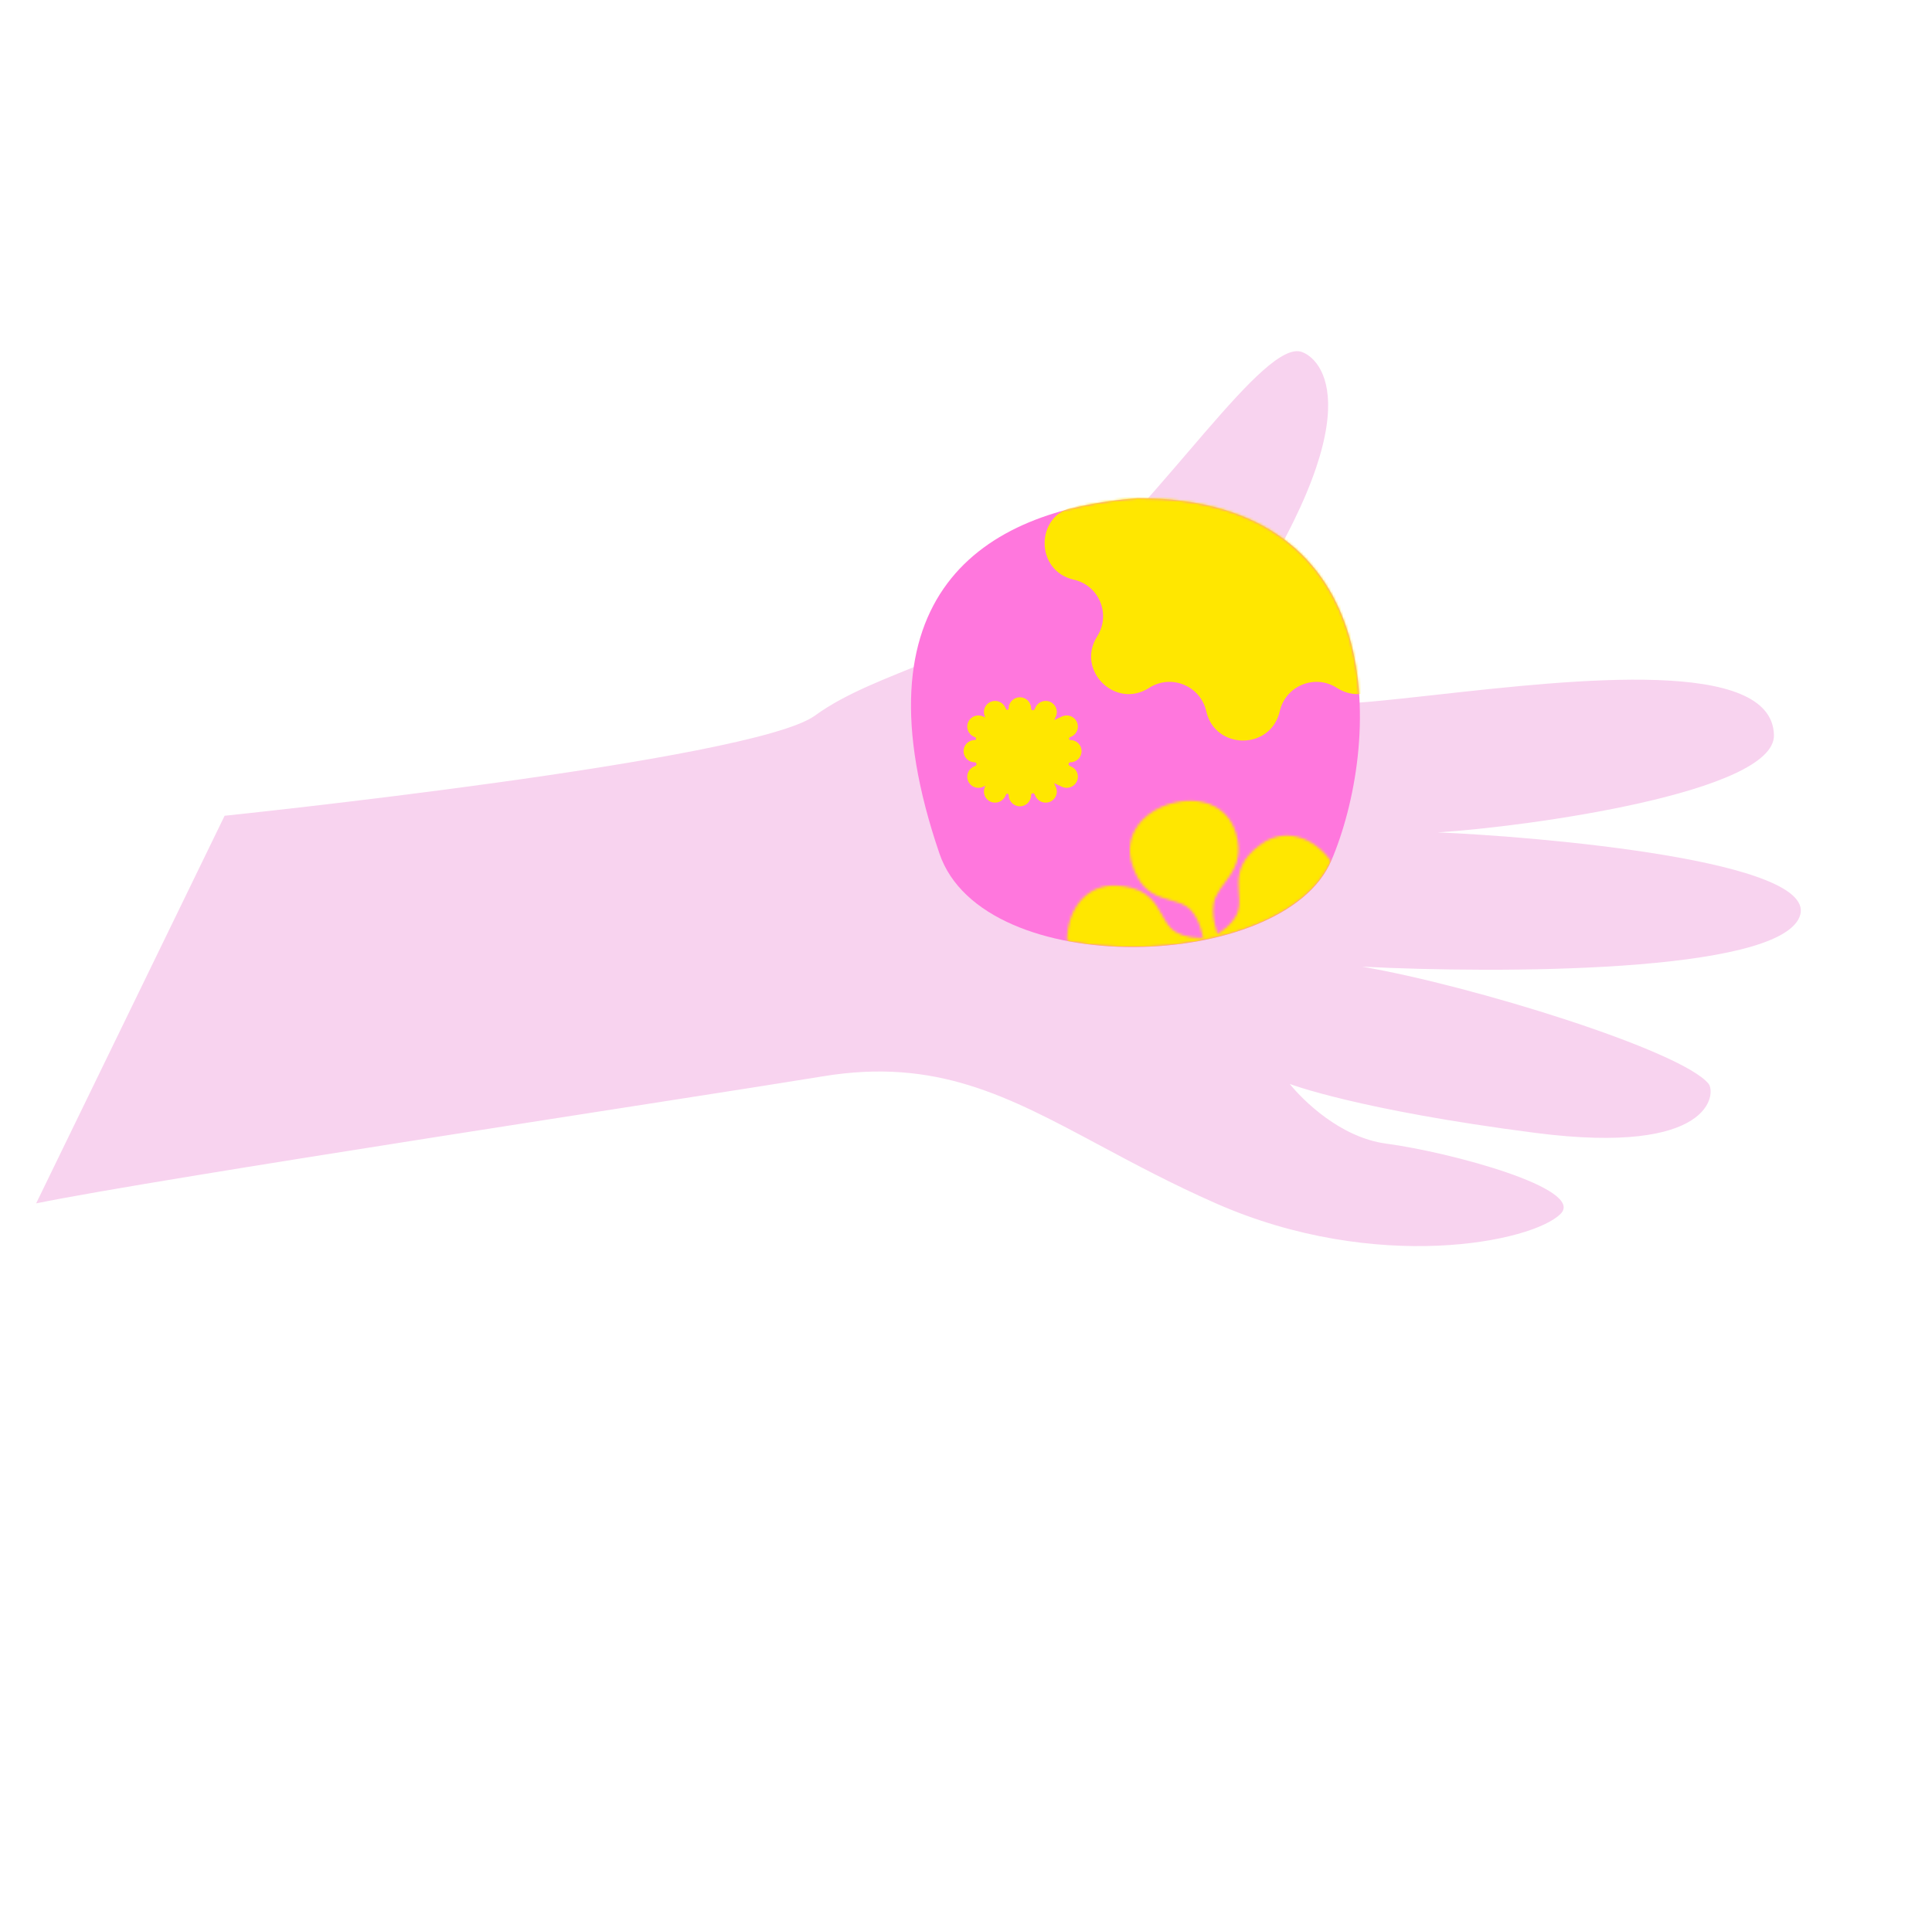 <svg xmlns="http://www.w3.org/2000/svg" width="775" height="772" fill="none"><path fill="#F8D3EF" fill-rule="evenodd" d="M522.36 141.25c9.25 3.55 29.08 27.96-33.84 118.12 2.49 8.96 18.04 25.95 60.32 22.22 8.06-.71 17.43-1.75 27.53-2.87 56.06-6.21 134.45-14.89 135.23 16.16.58 23.06-99.05 36.82-134.89 39.07 38.92 1.62 154.81 11.22 145.1 34.05-9.56 22.5-120.91 22.59-175.4 19.83 44.09 7.57 127.97 33.56 138.95 46.96 2.92 3.57 2 28.92-69.38 19.73-71.38-9.19-98.63-19.65-98.63-19.65 5.24 6.45 20.14 21.48 38.78 23.96 25.58 3.41 79.89 18.05 69.9 28.14-11.23 11.36-73.91 24.15-138.28-4.18-17.57-7.74-32.64-15.81-46.54-23.25-37.02-19.83-65.69-35.19-111-27.74-49.86 8.2-267.69 41.14-315.71 50.99l75.6-155.51s211.93-22.02 236.79-40.17c24.86-18.15 65.75-23.67 98.96-52.01 40.75-34.77 81.5-99.6 96.51-93.85Z"/><path fill="#F7D" fill-rule="evenodd" d="M456.4 199.86c-62.29 4.75-114.98 38.99-79.53 142.64 17.56 51.35 138 47.55 157.14 2.85 19.43-45.39 25.87-145.49-77.61-145.49Z"/><mask id="a" width="180.088" height="180.088" x="365.435" y="199.86" mask-type="alpha" maskUnits="userSpaceOnUse"><path fill="#FFE700" fill-rule="evenodd" d="M456.4 199.86c-62.29 4.75-114.98 38.99-79.53 142.64 17.56 51.35 138 47.55 157.14 2.85 19.43-45.39 25.87-145.49-77.61-145.49Z"/></mask><g mask="url(#a)"><path fill="#FFE700" fill-rule="evenodd" d="M513.36 150.51c-3.57-15.68-25.92-15.68-29.49 0-2.31 10.15-13.95 14.99-22.77 9.46l-.3-.19c-13.57-8.5-29.25 7.28-20.66 20.79 5.59 8.78.77 20.43-9.38 22.71-15.63 3.5-15.63 25.79 0 29.29 10.15 2.28 14.97 13.93 9.38 22.71v.01c-8.6 13.5 7.08 29.29 20.65 20.79l.32-.21c8.82-5.52 20.45-.69 22.76 9.45v.02c3.57 15.68 25.92 15.68 29.49 0 2.31-10.16 13.95-14.99 22.77-9.46l.3.19c13.57 8.5 29.25-7.29 20.65-20.79-5.58-8.78-.76-20.43 9.38-22.71 15.64-3.5 15.64-25.79 0-29.29-10.14-2.28-14.96-13.93-9.38-22.71l.01-.01c8.6-13.5-7.08-29.29-20.65-20.79l-.33.21c-8.81 5.52-20.44.69-22.75-9.45v-.02Z"/></g><g mask="url(#a)"><mask id="b" width="144.154" height="149.073" x="415.259" y="306.367" mask-type="alpha" maskUnits="userSpaceOnUse"><path fill="#FF69DA" fill-rule="evenodd" d="M486.895 362.386c1.439-8.427 13.441-12.731 8.883-28.168-3.312-11.217-14.622-15.156-26.151-11.803-11.528 3.353-18.908 12.727-15.596 23.945 5.157 17.467 17.82 12.393 23.614 18.716 3.038 3.315 3.932 6.941 4.606 9.671.135.546.261 1.057.393 1.522-.114-.002-.23-.004-.348-.006-2.832-.041-6.593-.096-10.527-2.293-7.505-4.192-5.352-17.576-23.659-18.661-11.757-.697-19.313 8.538-20.029 20.44-.523 8.694 2.749 16.406 9.133 20.203-2.648 6.418-1.096 14.156 3.793 20.814 7.075 9.636 18.458 13.363 27.977 6.479 14.821-10.72 5.73-20.834 9.769-28.383 2.117-3.958 5.253-6.018 7.615-7.57.098-.065.195-.128.29-.191.141.462.313.96.497 1.492.917 2.659 2.136 6.191 1.382 10.609-1.439 8.427-14.859 10.938-9.702 28.405 3.312 11.218 14.623 15.156 26.151 11.803 11.529-3.353 18.909-12.727 15.597-23.945-4.558-15.436-17.002-12.63-22.796-18.954-2.924-3.191-4.033-6.622-4.886-9.259-.225-.696-.432-1.338-.65-1.905l.068.001c2.832.042 6.593.097 10.527 2.294 7.505 4.192 5.352 17.576 23.659 18.661 11.757.696 19.313-8.538 20.029-20.44.517-8.594-2.674-16.228-8.913-20.07 2.501-6.366.926-13.986-3.898-20.555-7.075-9.636-18.458-13.362-27.976-6.478-14.822 10.72-5.731 20.834-9.769 28.383-2.118 3.957-5.254 6.018-7.615 7.57l-.057.037c-.124-.594-.299-1.245-.488-1.953-.717-2.676-1.649-6.158-.923-10.411Zm20.633 12.871c-1.983-.477-3.919-.729-5.873-.382-4.279.759-7.266 2.806-9.562 4.38-.117.08-.233.159-.346.237.392.006.807.02 1.242.035 2.789.095 6.417.218 10.431-1.435 1.564-.644 2.88-1.647 4.108-2.835Zm-23.965 6.865c-.588.008-1.236-.014-1.937-.037-2.789-.095-6.417-.219-10.432 1.435-1.689.695-3.09 1.811-4.403 3.126 2.127.541 4.196.855 6.285.484 4.279-.759 7.265-2.806 9.562-4.38.321-.22.629-.431.925-.628Z" clip-rule="evenodd"/></mask><g mask="url(#b)"><path fill="#FFE700" fill-rule="evenodd" d="M456.4 199.86c-62.29 4.75-114.98 38.99-79.53 142.64 17.56 51.35 138 47.55 157.14 2.85 19.43-45.39 25.87-145.49-77.61-145.49Z"/></g></g><g mask="url(#a)"><path fill="#FFE700" fill-rule="evenodd" d="M404.629 284.228c0-2.479 2.01-4.489 4.489-4.489 2.48 0 4.489 2.01 4.489 4.489 0 .793 1.076 1.033 1.413.316l.353-.751c1.053-2.241 3.728-3.215 5.975-2.175 2.247 1.04 3.215 3.7 2.162 5.941l-.624 1.328 3.126-1.447c2.236-1.035 4.898-.066 5.946 2.164s.084 4.877-2.152 5.912l-.647.299c-.556.258-.372 1.091.241 1.091 2.46 0 4.455 1.995 4.455 4.455 0 2.461-1.995 4.456-4.455 4.456-.806 0-1.048 1.096-.316 1.434l.725.336c2.236 1.035 3.199 3.681 2.151 5.912-1.048 2.23-3.71 3.199-5.946 2.164l-3.2-1.481.696 1.481c1.053 2.241.085 4.901-2.162 5.941-2.247 1.039-4.922.066-5.975-2.175l-.353-.75c-.337-.717-1.413-.477-1.413.315 0 2.479-2.009 4.489-4.489 4.489-2.479 0-4.489-2.01-4.489-4.489 0-.6-.814-.781-1.069-.239l-.315.671c-1.053 2.241-3.728 3.214-5.975 2.174-2.247-1.04-3.215-3.699-2.162-5.94l.207-.441-.959.444c-2.236 1.035-4.899.066-5.946-2.164-1.048-2.231-.085-4.877 2.151-5.912l.725-.336c.732-.338.49-1.434-.316-1.434-2.46 0-4.455-1.995-4.455-4.456 0-2.46 1.995-4.455 4.455-4.455.613 0 .797-.833.24-1.091l-.646-.299c-2.236-1.035-3.2-3.682-2.152-5.912s3.71-3.199 5.946-2.164l.885.409-.135-.286c-1.053-2.241-.085-4.901 2.162-5.941s4.922-.066 5.975 2.175l.315.67c.255.543 1.069.361 1.069-.239Z" clip-rule="evenodd"/></g></svg>